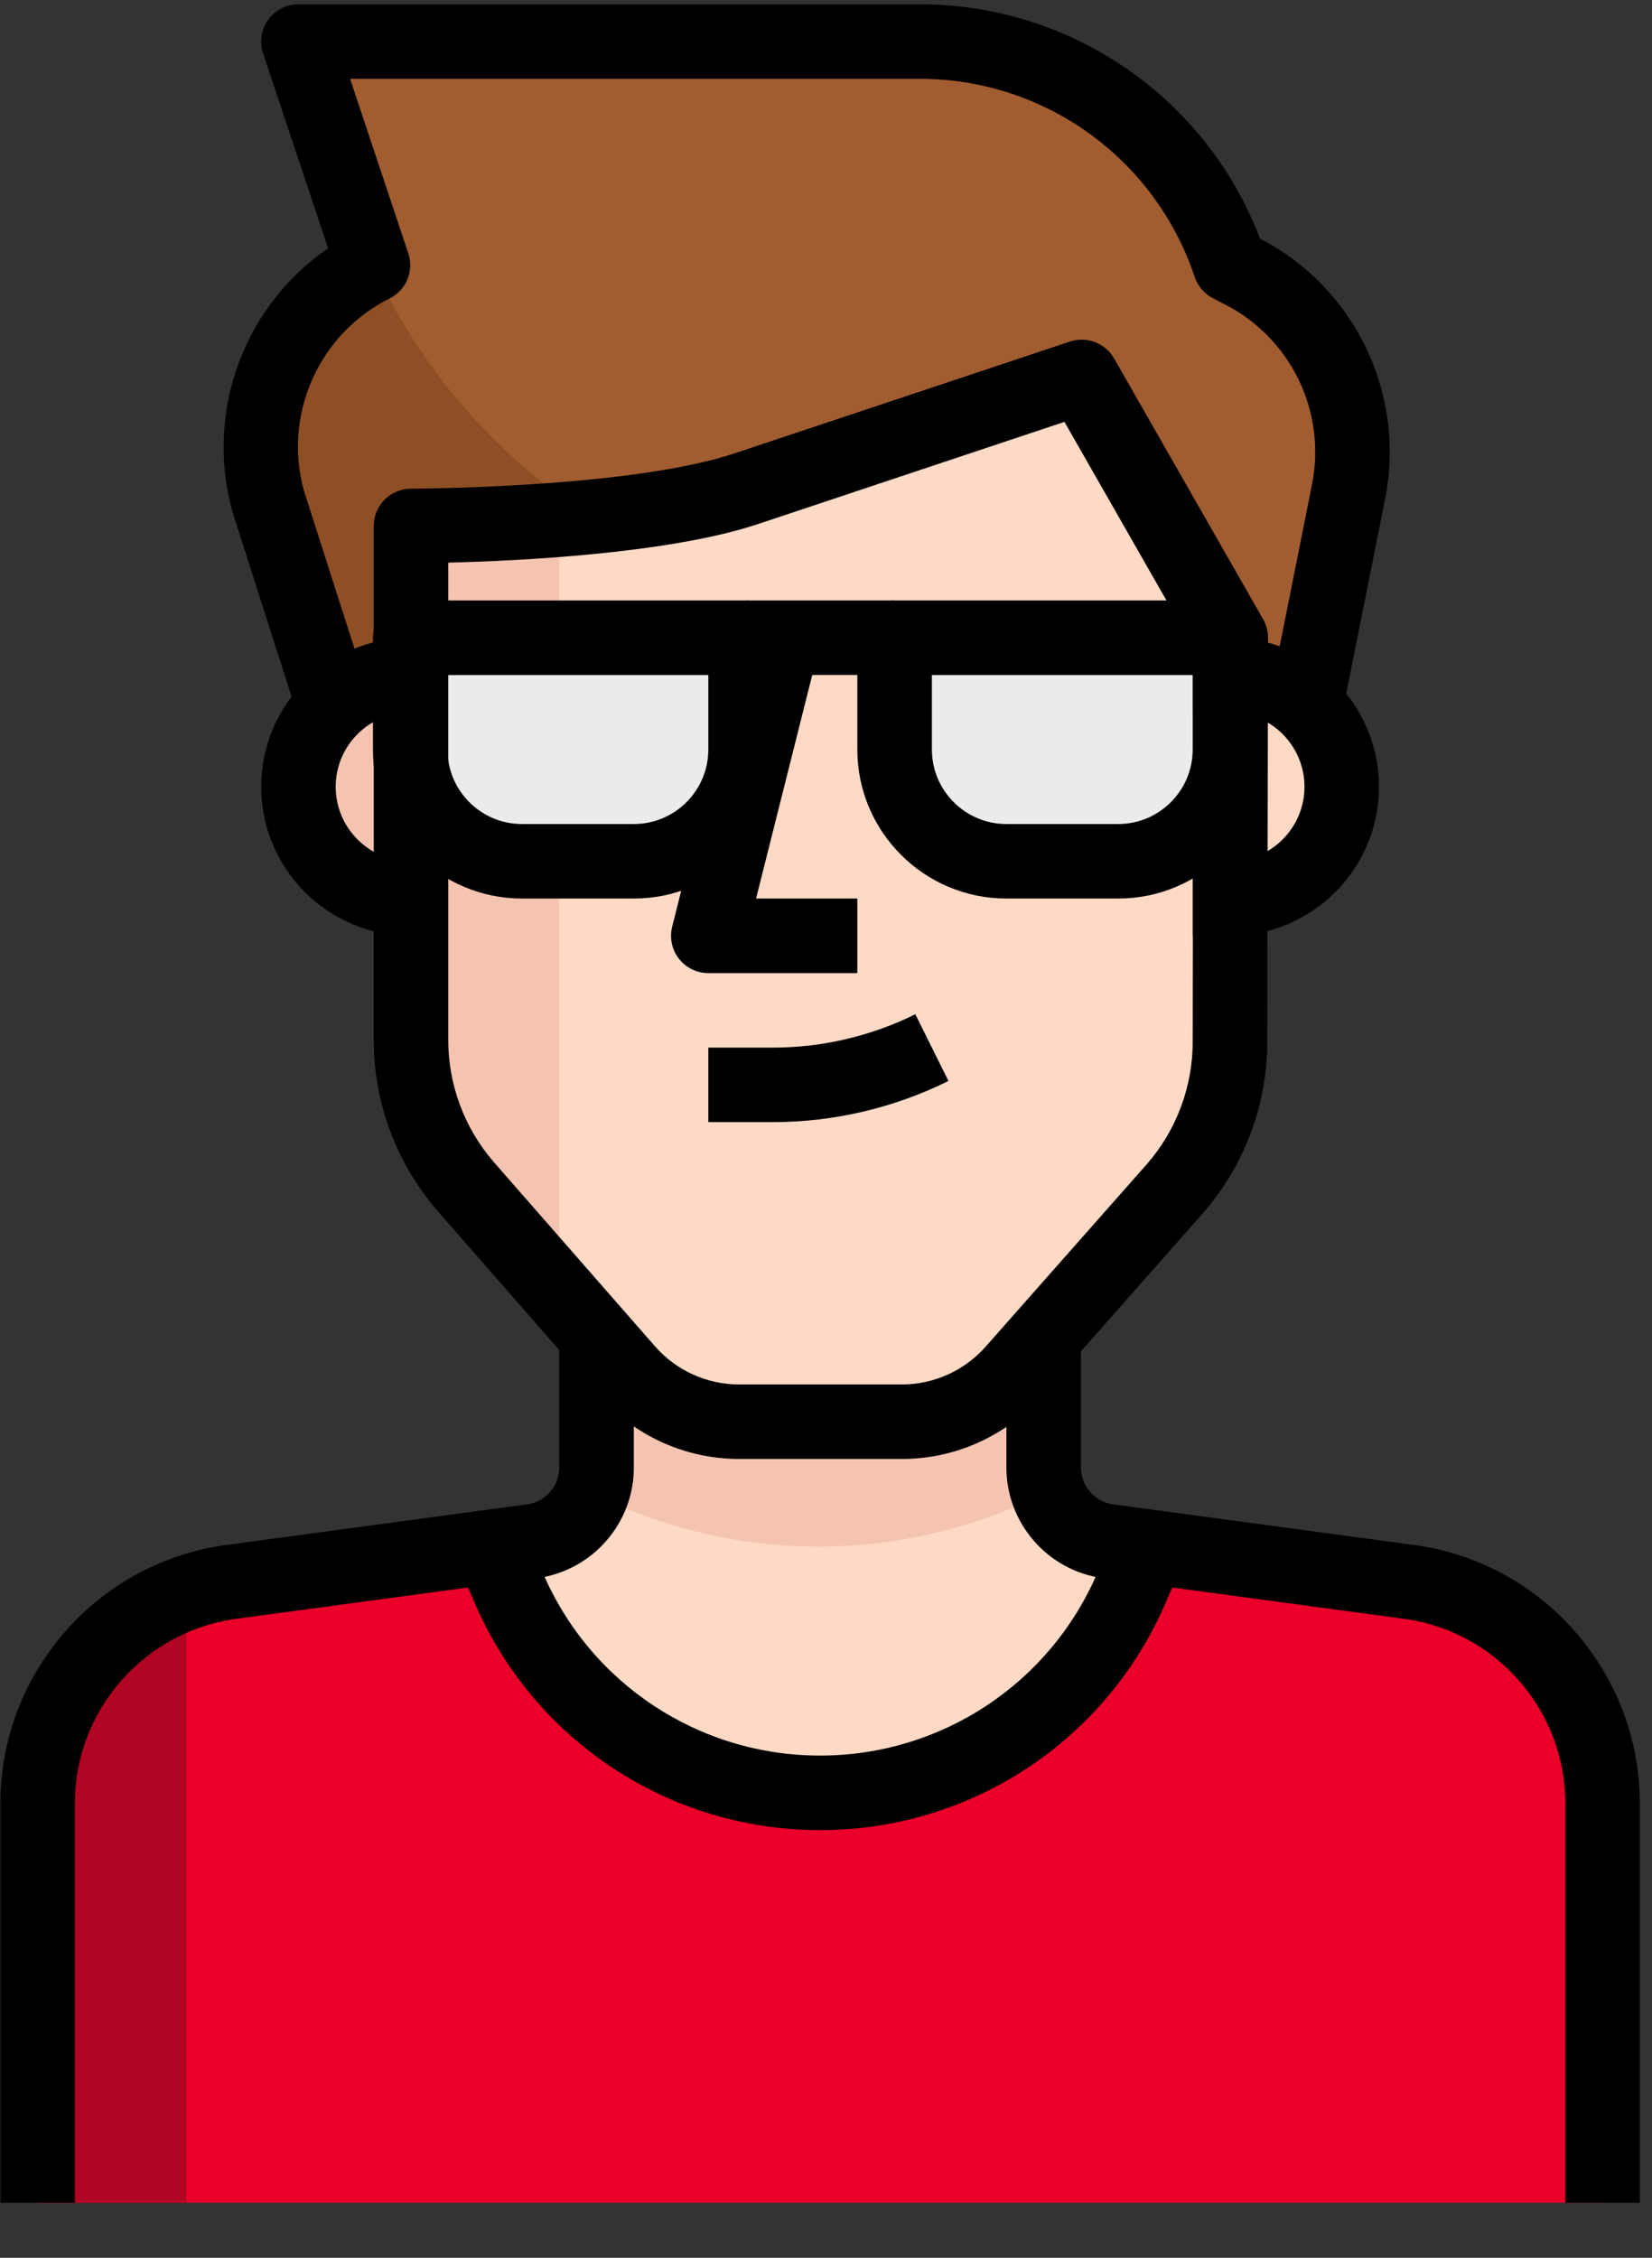 <?xml version="1.0" encoding="UTF-8"?>
<svg width="30px" height="41px" viewBox="0 0 30 41" version="1.1" xmlns="http://www.w3.org/2000/svg" xmlns:xlink="http://www.w3.org/1999/xlink">
    <rect x="0" y="0" width="30" height="41" fill="#333333" stroke="none"/>
    <!-- Generator: Sketch 48.2 (47327) - http://www.bohemiancoding.com/sketch -->
    <title>man</title>
    <desc>Created with Sketch.</desc>
    <defs></defs>
    <g id="Process_4_succesfull_vistit" stroke="none" stroke-width="1" fill="none" fill-rule="evenodd" transform="translate(-904, -20)">
        <g id="header" fill-rule="nonzero">
            <g id="top">
                <g id="Group-6" transform="translate(904, 20)">
                    <g id="man">
                        <path d="M22.532,4.909 L22.336,4.815 C21.525,2.391 19.255,0.756 16.699,0.755 L5.42,0.755 L6.773,4.815 C5.2,5.601 4.399,7.386 4.858,9.084 L6.096,12.934 L7.45,12.934 L7.45,9.551 C7.45,9.551 11.51,9.551 13.539,8.874 L19.629,6.844 L22.336,11.581 L22.336,12.934 L23.689,12.934 L24.488,8.935 C24.815,7.306 24.015,5.659 22.532,4.909 Z" id="Shape" fill="#A15D30"></path>
                        <path d="M6.773,4.815 C5.203,5.603 4.407,7.39 4.872,9.084 L6.096,12.934 L7.45,12.934 L7.45,9.551 C7.45,9.551 9.04,9.551 10.725,9.389 C8.994,8.277 7.622,6.688 6.773,4.815 Z" id="Shape" fill="#8F4F24"></path>
                        <path d="M25.577,28.707 L20.874,28.078 L20.55,28.829 C19.206,31.953 15.585,33.397 12.461,32.053 C11.013,31.431 9.859,30.277 9.236,28.829 L8.911,28.078 L4.209,28.707 C2.193,28.975 0.686,30.693 0.683,32.726 L0.683,40 L29.102,40 L29.102,32.726 C29.1,30.693 27.593,28.975 25.577,28.707 Z" id="Shape" fill="#EB0029"></path>
                        <path d="M14.893,32.557 C17.354,32.558 19.58,31.091 20.55,28.829 L20.874,28.077 L20.13,27.976 C19.452,27.887 18.947,27.307 18.953,26.623 L18.953,23.76 L10.833,23.76 L10.833,26.663 C10.839,27.347 10.334,27.928 9.656,28.016 L8.911,28.118 L9.236,28.869 C10.218,31.116 12.441,32.565 14.893,32.557 Z" id="Shape" fill="#FEDAC6"></path>
                        <path d="M19.034,27.083 C18.98,26.94 18.952,26.789 18.953,26.636 L18.953,23.761 L10.833,23.761 L10.833,26.663 C10.834,26.816 10.806,26.967 10.752,27.11 C13.36,28.421 16.435,28.41 19.034,27.083 Z" id="Shape" fill="#F5C4B0"></path>
                        <path d="M3.39,28.91 C1.772,29.482 0.688,31.009 0.683,32.726 L0.683,40 L3.39,40 L3.39,28.91 Z" id="Shape" fill="#B10523"></path>
                        <path d="M22.336,12.258 L21.659,12.258 L21.659,16.317 L22.336,16.317 C23.457,16.317 24.366,15.409 24.366,14.287 C24.366,13.166 23.457,12.258 22.336,12.258 Z" id="Shape" fill="#FEDAC6"></path>
                        <path d="M5.42,14.287 C5.42,15.409 6.328,16.317 7.45,16.317 L8.126,16.317 L8.126,12.258 L7.45,12.258 C6.328,12.258 5.42,13.166 5.42,14.287 Z" id="Shape" fill="#F5C4B0"></path>
                        <path d="M22.336,18.882 C22.345,19.877 21.989,20.839 21.335,21.589 L18.411,24.897 C17.898,25.481 17.159,25.817 16.381,25.818 L13.418,25.818 C12.64,25.817 11.901,25.481 11.388,24.897 L8.465,21.555 C7.81,20.806 7.455,19.843 7.463,18.848 L7.463,9.551 C7.463,9.551 11.523,9.551 13.553,8.874 L19.643,6.844 L22.35,11.581 L22.336,18.882 Z" id="Shape" fill="#FEDAC6"></path>
                        <path d="M10.156,9.436 C8.701,9.551 7.45,9.551 7.45,9.551 L7.45,18.882 C7.441,19.877 7.797,20.839 8.451,21.588 L10.156,23.497 L10.156,9.436 L10.156,9.436 Z" id="Shape" fill="#F5C4B0"></path>
                        <g id="Group" transform="translate(7.407, 11.54)" fill="#EBEBEB">
                            <path d="M0.042,0.041 L6.132,0.041 L6.132,2.071 C6.132,3.192 5.223,4.101 4.102,4.101 L2.072,4.101 C0.951,4.101 0.042,3.192 0.042,2.071 L0.042,0.041 Z" id="Shape"></path>
                            <path d="M8.839,0.041 L14.928,0.041 L14.928,2.071 C14.928,3.192 14.02,4.101 12.899,4.101 L10.869,4.101 C9.747,4.101 8.839,3.192 8.839,2.071 L8.839,0.041 Z" id="Shape"></path>
                        </g>
                        <path d="M1.36,40 L0.007,40 L0.007,32.753 C0.005,30.367 1.79,28.343 4.159,28.049 L9.565,27.319 C9.906,27.275 10.159,26.984 10.156,26.642 L10.156,24.437 L11.51,24.437 L11.51,26.636 C11.518,27.655 10.759,28.528 9.743,28.66 L4.332,29.391 C2.633,29.603 1.358,31.047 1.359,32.752 L1.359,40 L1.36,40 Z" id="Shape" fill="#000000"></path>
                        <path d="M29.779,40 L28.426,40 L28.426,32.753 C28.427,31.047 27.152,29.603 25.46,29.392 L20.039,28.66 C19.026,28.528 18.267,27.655 18.276,26.63 L18.276,24.437 L19.629,24.437 L19.629,26.636 C19.626,26.984 19.879,27.274 20.218,27.319 L25.634,28.05 C27.996,28.344 29.781,30.367 29.779,32.754 L29.779,40 Z" id="Shape" fill="#000000"></path>
                        <path d="M22.336,16.994 L21.659,16.994 L21.659,15.641 L22.336,15.641 C23.082,15.641 23.689,15.034 23.689,14.287 C23.689,13.541 23.082,12.934 22.336,12.934 L21.659,12.934 L21.659,11.581 L22.336,11.581 C23.829,11.581 25.042,12.795 25.042,14.287 C25.042,15.78 23.829,16.994 22.336,16.994 Z" id="Shape" fill="#000000"></path>
                        <path d="M8.126,16.994 L7.45,16.994 C5.957,16.994 4.743,15.78 4.743,14.287 C4.743,12.795 5.957,11.581 7.45,11.581 L8.126,11.581 L8.126,12.934 L7.45,12.934 C6.703,12.934 6.096,13.541 6.096,14.287 C6.096,15.034 6.703,15.641 7.45,15.641 L8.126,15.641 L8.126,16.994 Z" id="Shape" fill="#000000"></path>
                        <path d="M14.896,33.234 C14.893,33.234 14.891,33.234 14.889,33.234 C12.154,33.234 9.691,31.61 8.614,29.095 L8.181,28.088 L9.425,27.554 L9.858,28.562 C10.722,30.578 12.696,31.88 14.889,31.88 C14.891,31.88 14.893,31.88 14.895,31.88 C17.088,31.88 19.064,30.578 19.928,28.562 L20.361,27.554 L21.605,28.088 L21.172,29.096 C20.094,31.61 17.63,33.234 14.896,33.234 Z" id="Shape" fill="#000000"></path>
                        <path d="M15.569,17.671 L12.863,17.671 C12.654,17.671 12.458,17.575 12.329,17.41 C12.201,17.246 12.156,17.031 12.206,16.83 L13.56,11.444 L14.872,11.773 L13.73,16.317 L15.569,16.317 L15.569,17.671 Z" id="Shape" fill="#000000"></path>
                        <path d="M14.055,20.377 L12.863,20.377 L12.863,19.024 L14.054,19.024 C14.939,19.022 15.828,18.812 16.622,18.418 L17.224,19.63 C16.244,20.116 15.149,20.375 14.055,20.377 Z" id="Shape" fill="#000000"></path>
                        <path d="M16.383,26.494 L13.418,26.494 C12.445,26.493 11.52,26.073 10.88,25.344 L7.956,22.001 C7.192,21.125 6.777,20.004 6.787,18.843 L6.787,9.551 C6.787,9.178 7.09,8.874 7.464,8.874 C7.503,8.874 11.439,8.866 13.34,8.232 L19.43,6.202 C19.736,6.102 20.071,6.229 20.232,6.509 L22.938,11.245 C22.997,11.348 23.027,11.464 23.027,11.582 L23.013,18.879 C23.023,20.039 22.607,21.159 21.843,22.033 L18.918,25.345 C18.279,26.073 17.354,26.493 16.383,26.494 Z M8.14,10.217 L8.14,18.848 C8.132,19.684 8.429,20.485 8.974,21.11 L11.897,24.451 C12.28,24.888 12.835,25.14 13.418,25.141 L16.381,25.141 C16.963,25.14 17.518,24.888 17.903,24.45 L20.827,21.14 C21.37,20.517 21.667,19.716 21.659,18.887 C21.659,18.885 21.659,18.882 21.659,18.88 L21.672,11.76 L19.33,7.661 L13.767,9.516 C12.15,10.055 9.409,10.186 8.14,10.217 Z" id="Shape" fill="#000000"></path>
                        <path d="M5.452,13.141 L4.22,9.29 C3.716,7.457 4.443,5.545 5.958,4.51 L4.777,0.969 C4.708,0.763 4.743,0.536 4.87,0.359 C4.998,0.182 5.203,0.078 5.42,0.078 L16.706,0.078 C19.462,0.081 21.909,1.78 22.883,4.335 C24.602,5.219 25.538,7.158 25.151,9.069 L24.353,13.067 L23.026,12.801 L23.825,8.802 C24.094,7.47 23.433,6.12 22.218,5.515 L22.025,5.415 C21.869,5.334 21.751,5.196 21.695,5.029 C20.977,2.879 18.972,1.433 16.706,1.431 L6.358,1.431 L7.415,4.601 C7.522,4.921 7.377,5.27 7.075,5.42 C5.793,6.059 5.138,7.524 5.518,8.905 L6.741,12.728 L5.452,13.141 Z" id="Shape" fill="#000000"></path>
                        <path d="M11.51,16.317 L9.48,16.317 C7.987,16.317 6.773,15.104 6.773,13.611 L6.773,11.581 C6.773,11.207 7.076,10.904 7.45,10.904 L13.539,10.904 C13.913,10.904 14.216,11.207 14.216,11.581 L14.216,13.611 C14.216,15.104 13.002,16.317 11.51,16.317 Z M8.126,12.258 L8.126,13.611 C8.126,14.357 8.733,14.964 9.48,14.964 L11.51,14.964 C12.256,14.964 12.863,14.357 12.863,13.611 L12.863,12.258 L8.126,12.258 Z" id="Shape" fill="#000000"></path>
                        <path d="M20.306,16.317 L18.276,16.317 C16.783,16.317 15.569,15.104 15.569,13.611 L15.569,11.581 C15.569,11.207 15.873,10.904 16.246,10.904 L22.336,10.904 C22.71,10.904 23.013,11.207 23.013,11.581 L23.013,13.611 C23.013,15.104 21.799,16.317 20.306,16.317 Z M16.923,12.258 L16.923,13.611 C16.923,14.357 17.53,14.964 18.276,14.964 L20.306,14.964 C21.052,14.964 21.659,14.357 21.659,13.611 L21.659,12.258 L16.923,12.258 Z" id="Shape" fill="#000000"></path>
                        <rect id="Rectangle-path" fill="#000000" x="13.539" y="10.904" width="2.707" height="1.353"></rect>
                    </g>
                </g>
            </g>
        </g>
    </g>
</svg>